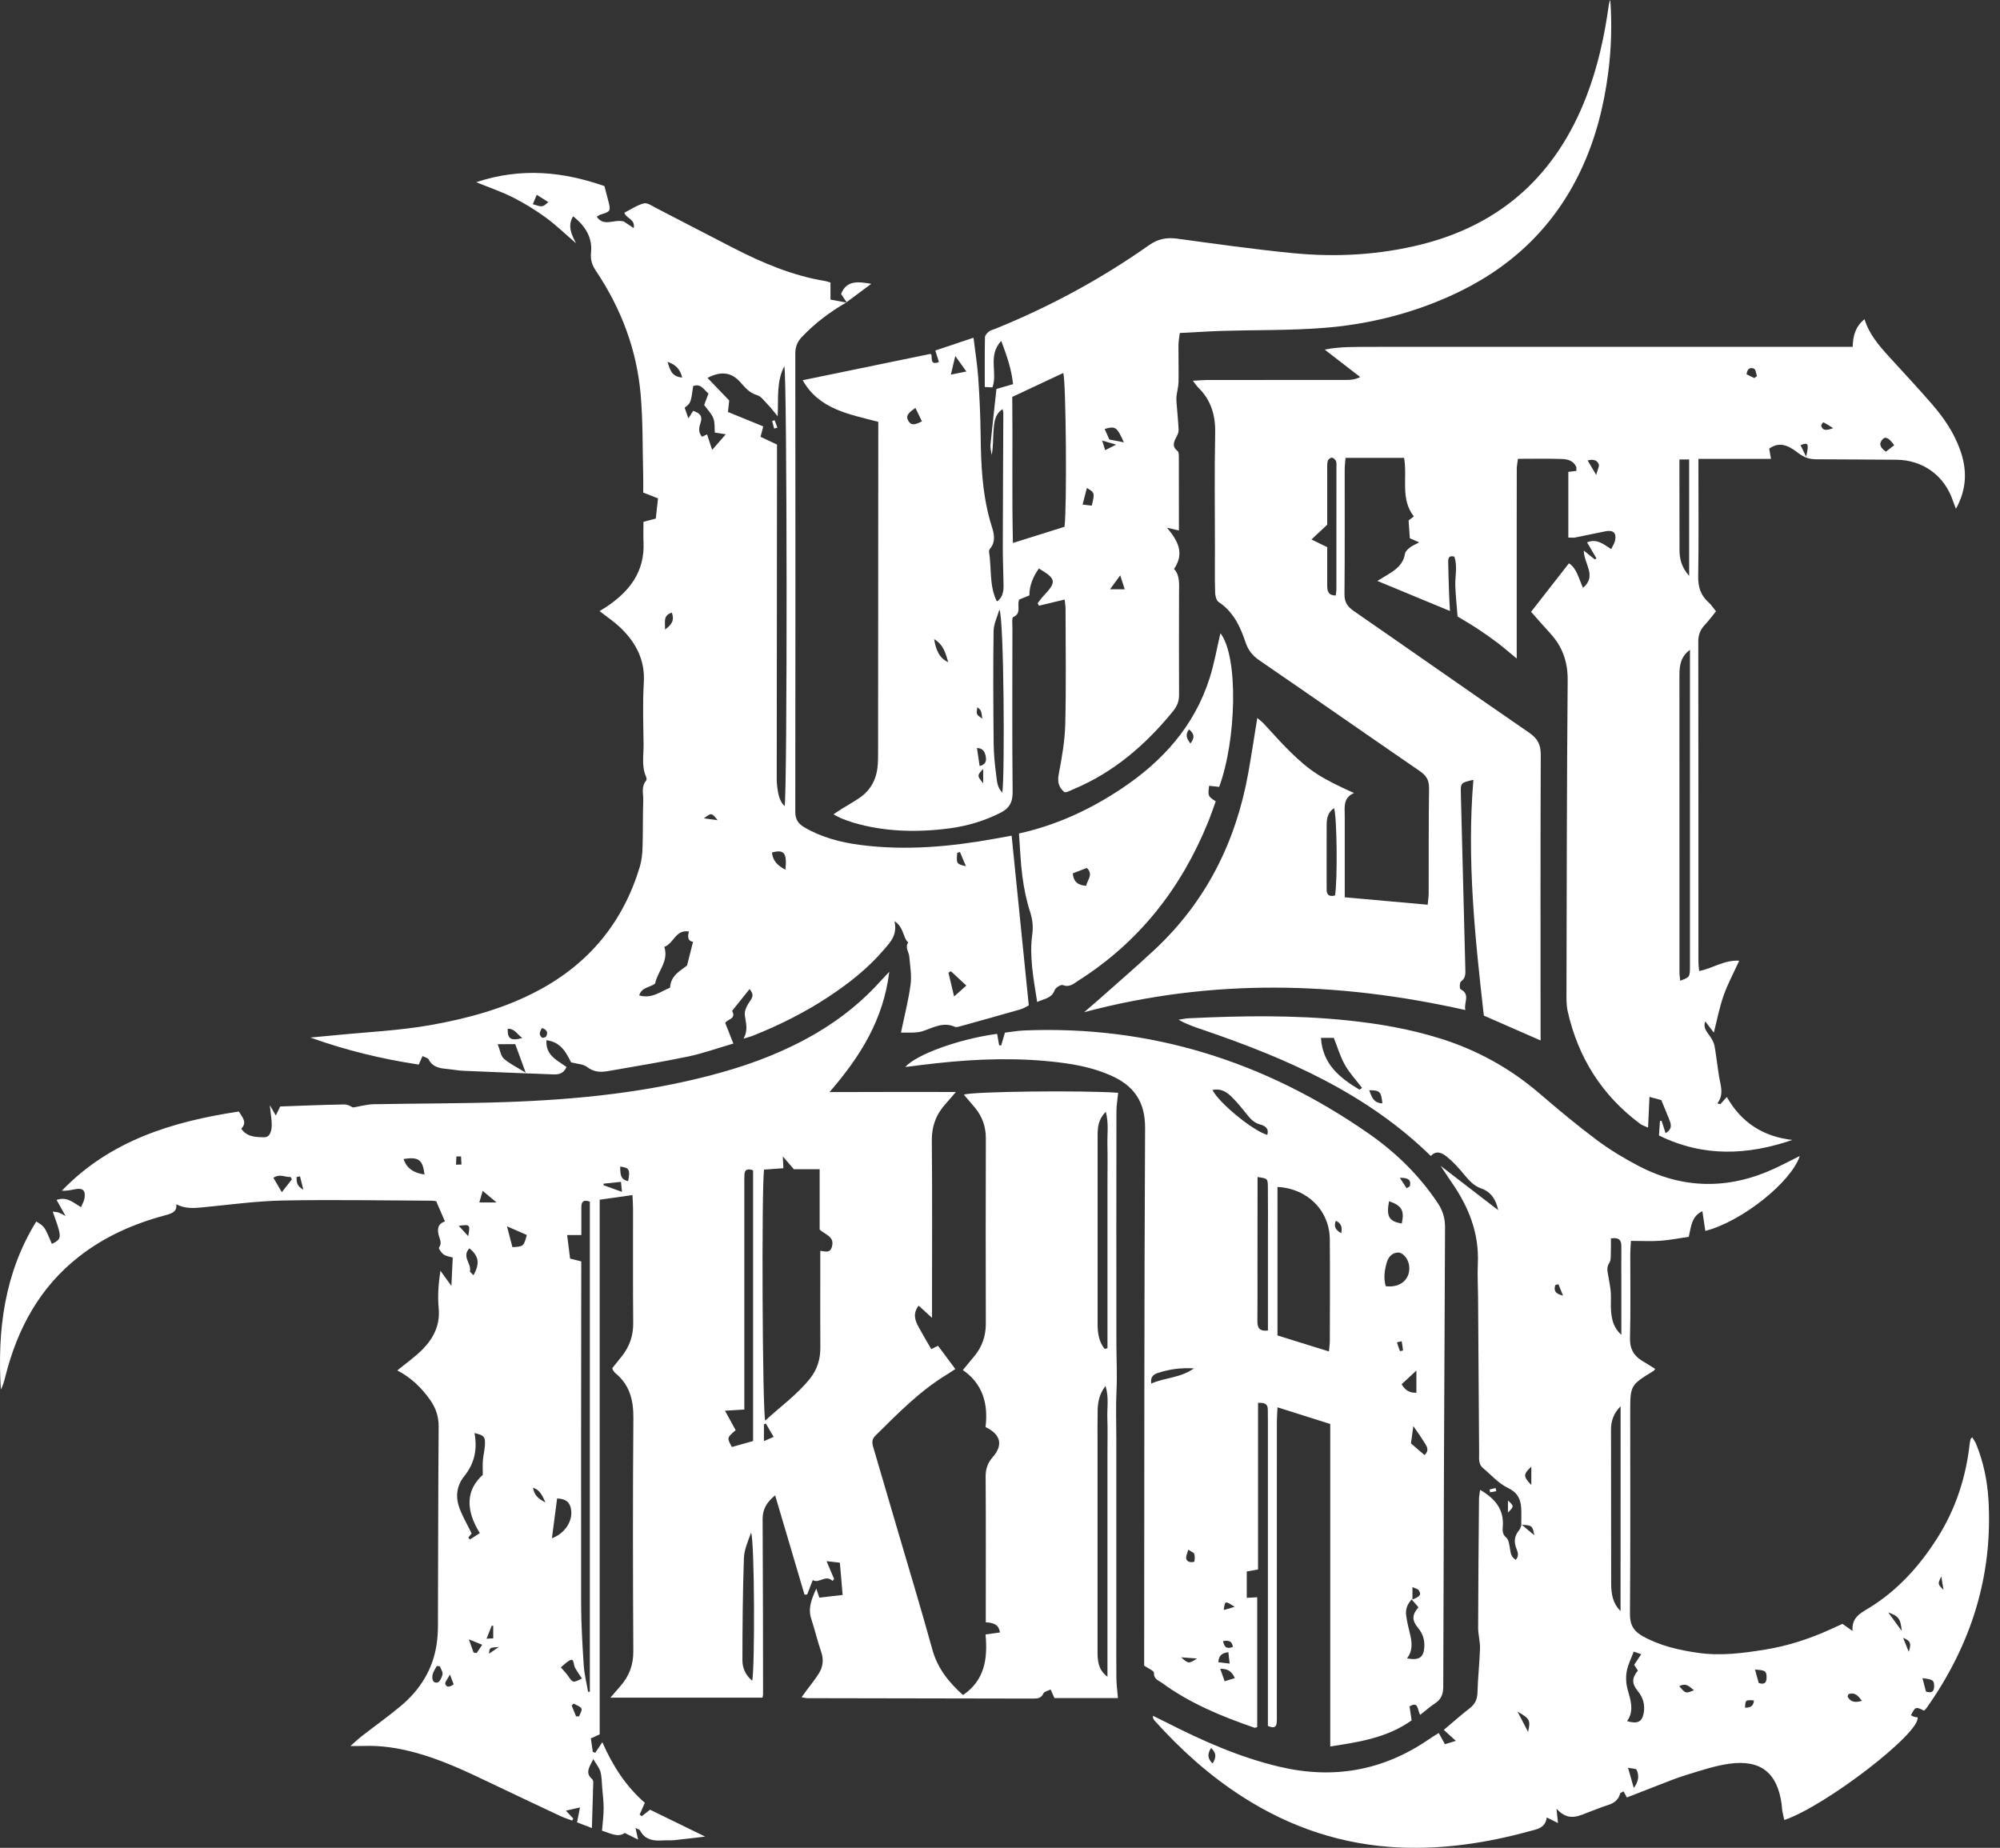 <svg width="92" height="85" viewBox="0 0 92 85" fill="none" xmlns="http://www.w3.org/2000/svg">
<rect x="0" y="0" width="92" height="85" fill="#333333" stroke="none"/>
<path d="M43.969 50.233C43.766 50.468 43.638 50.622 43.504 50.77C43.065 51.254 42.857 51.8 42.864 52.472C42.887 54.95 42.873 57.429 42.873 59.909C42.873 60.117 42.873 60.323 42.873 60.62C42.634 60.403 42.454 60.24 42.257 60.06C41.973 60.433 42.095 60.747 42.26 61.05C42.438 61.38 42.633 61.702 42.839 62.06C42.934 62.011 43.042 61.957 43.147 61.904C43.406 62.25 43.663 62.596 43.945 62.975C43.823 63.056 43.704 63.137 43.581 63.213C42.318 63.973 41.302 65.021 40.264 66.045C40.056 66.25 40.135 66.448 40.199 66.67C40.553 67.867 40.903 69.067 41.254 70.265C41.802 72.134 42.369 73.999 42.888 75.877C43.127 76.743 43.641 77.383 44.299 77.972C45.301 77.292 45.44 76.293 45.334 75.184C45.576 75.15 45.771 75.124 45.996 75.093C45.944 74.71 45.685 74.649 45.346 74.625C45.346 74.443 45.346 74.257 45.346 74.07C45.346 72.025 45.354 69.98 45.339 67.936C45.335 67.571 45.435 67.291 45.674 67.017C46.152 66.467 46.036 65.983 45.335 65.646C45.459 64.619 45.237 63.675 44.291 63.023C44.504 62.766 44.673 62.564 44.838 62.361C45.183 61.933 45.349 61.448 45.348 60.892C45.34 58.052 45.34 55.212 45.349 52.372C45.351 51.833 45.189 51.369 44.852 50.959C44.684 50.756 44.51 50.559 44.336 50.354C44.707 50.206 49.859 50.149 51.436 50.269C51.408 50.554 51.356 50.841 51.356 51.126C51.35 54.685 51.35 58.246 51.354 61.805C51.356 62.527 51.394 63.249 51.359 63.975C51.323 64.711 51.351 65.452 51.351 66.19C51.351 66.927 51.351 67.667 51.351 68.404C51.351 69.124 51.351 69.843 51.351 70.564C51.351 71.301 51.351 72.04 51.351 72.778C51.351 73.516 51.351 74.255 51.351 74.993C51.351 75.731 51.345 76.47 51.354 77.208C51.359 77.5 51.399 77.793 51.425 78.112C50.481 78.112 49.501 78.112 48.505 78.112C48.453 77.996 48.402 77.881 48.329 77.717C48.205 77.779 48.04 77.808 48 77.893C47.901 78.11 47.747 78.135 47.544 78.135C44.079 78.127 40.615 78.124 37.15 78.116C37.077 78.116 37.007 78.095 36.873 78.073C36.969 77.939 37.04 77.842 37.111 77.745C37.301 77.486 37.509 77.238 37.675 76.966C37.858 76.664 37.897 76.341 37.775 75.988C37.602 75.487 37.482 74.97 37.318 74.466C37.157 73.975 37.336 73.542 37.55 73.077C37.596 73.216 37.644 73.356 37.689 73.491C38.035 73.451 38.36 73.414 38.761 73.368C38.721 72.895 38.679 72.418 38.634 71.885C38.437 71.862 38.24 71.839 38.021 71.813C38.149 72.113 38.26 72.373 38.371 72.635C38.346 72.664 38.323 72.692 38.299 72.721C37.961 72.412 37.69 72.863 37.387 72.683C37.285 72.946 37.208 73.146 37.131 73.347C37.09 73.35 37.05 73.351 37.008 73.354C36.563 71.848 36.118 70.343 35.656 68.785C35.274 69.1 35.078 69.419 35.081 69.878C35.097 72.567 35.097 75.255 35.101 77.944C35.101 77.981 35.087 78.016 35.074 78.093C32.785 78.093 30.489 78.093 28.078 78.093C28.276 77.867 28.405 77.716 28.534 77.566C28.935 77.108 29.137 76.595 29.132 75.965C29.113 72.385 29.106 68.808 29.135 65.229C29.141 64.395 28.962 63.699 28.305 63.162C28.262 63.126 28.232 63.075 28.199 63.031C28.188 63.017 28.186 62.997 28.166 62.934C28.302 62.766 28.454 62.577 28.605 62.387C28.956 61.942 29.133 61.448 29.127 60.865C29.11 59.105 29.123 57.343 29.119 55.583C29.119 55.398 29.104 55.213 29.093 54.973C28.567 55.047 28.091 55.115 27.586 55.187C27.586 63.41 27.586 71.583 27.586 79.78C27.453 79.84 27.342 79.891 27.179 79.966C27.208 80.165 27.239 80.377 27.27 80.59C27.308 80.602 27.345 80.613 27.384 80.625C27.478 80.483 27.572 80.343 27.707 80.141C28.18 81.221 28.795 82.176 29.662 82.928C29.572 83.131 29.497 83.302 29.423 83.474C29.457 83.497 29.491 83.522 29.523 83.545C29.652 83.444 29.782 83.342 29.902 83.246C30.712 83.641 31.513 84.032 32.437 84.483C31.893 84.546 31.456 84.603 31.015 84.648C30.846 84.665 30.675 84.646 30.504 84.659C30.07 84.688 29.674 84.643 29.441 84.201C29.42 84.161 29.349 84.147 29.233 84.086C29.274 84.264 29.301 84.391 29.352 84.62C29.112 84.502 28.942 84.417 28.739 84.317C28.413 84.545 28.077 84.323 27.692 84.214C27.72 83.862 27.766 83.53 27.767 83.197C27.769 82.877 27.727 82.555 27.701 82.234C27.681 81.99 27.684 81.737 27.621 81.503C27.572 81.323 27.436 81.167 27.291 80.919C27.102 81.301 26.906 81.555 27.238 81.839C27.273 81.87 27.291 81.94 27.29 81.991C27.273 82.666 27.25 83.34 27.227 84.09C26.945 83.983 26.743 83.904 26.544 83.829C26.589 83.604 26.625 83.424 26.68 83.142C26.441 83.195 26.267 83.236 26.032 83.29C26.189 83.459 26.28 83.556 26.37 83.653C26.354 83.684 26.337 83.716 26.318 83.747C26.132 83.676 25.941 83.616 25.761 83.531C24.664 83.017 23.57 82.498 22.477 81.976C21.384 81.454 20.287 80.942 19.112 80.622C18.322 80.406 17.521 80.282 16.7 80.314C16.555 80.32 16.409 80.316 16.121 80.316C16.361 80.106 16.503 79.969 16.657 79.85C17.255 79.385 17.874 78.948 18.453 78.461C19.335 77.717 19.917 76.782 20.087 75.623C20.128 75.343 20.145 75.058 20.145 74.776C20.156 71.728 20.154 68.678 20.178 65.63C20.181 65.167 20.053 64.78 19.799 64.414C19.392 63.829 18.887 63.354 18.276 63.04C18.671 62.714 19.093 62.422 19.445 62.064C19.948 61.549 20.253 60.944 20.179 60.174C20.127 59.616 20.168 59.05 20.259 58.454C20.41 58.661 20.561 58.871 20.764 59.151C20.788 58.66 20.806 58.27 20.826 57.845C20.729 57.816 20.55 57.796 20.415 57.71C20.308 57.642 20.165 57.428 20.193 57.389C20.339 57.184 20.238 57.031 20.185 56.835C20.118 56.584 20.11 56.299 20.469 56.187C20.335 55.875 20.205 55.578 20.065 55.255C20.017 55.249 19.944 55.233 19.87 55.232C17.578 55.222 15.288 55.179 12.998 55.224C11.772 55.249 10.549 55.42 9.324 55.538C8.915 55.578 8.514 55.606 8.109 55.397C8.154 55.745 7.894 55.823 7.603 55.902C6.163 56.287 4.818 56.877 3.637 57.801C1.827 59.214 0.803 61.115 0.25 63.303C0.198 63.513 0.144 63.724 0.039 63.921C-0.126 61.197 0.196 58.577 1.667 56.191C2.049 56.418 2.049 56.418 2.386 57.22C2.757 57.04 2.807 56.949 2.696 56.536C2.623 56.268 2.519 56.009 2.425 55.734C2.711 55.766 2.711 55.766 3.016 55.937C2.882 55.698 2.75 55.458 2.602 55.196C3.081 55.03 3.369 55.319 3.726 55.531C3.789 55.376 3.869 55.25 3.889 55.115C3.943 54.753 3.805 54.634 3.443 54.706C3.249 54.745 3.053 54.785 2.844 54.773C5.074 52.456 7.938 51.592 10.986 51.129C11.151 51.404 11.384 51.619 11.099 51.92C11.356 52.306 11.779 52.31 12.158 52.313C12.42 52.316 12.491 52.017 12.499 51.794C12.508 51.523 12.452 51.251 12.412 50.838C12.537 51.055 12.596 51.155 12.688 51.315C12.753 51.18 12.802 51.076 12.888 50.898C13.845 50.865 14.843 50.821 15.842 50.805C16.012 50.802 16.181 50.922 16.238 50.944C16.614 50.882 16.896 50.799 17.177 50.795C19.184 50.756 21.191 50.765 23.196 50.698C26.569 50.584 29.917 50.248 33.184 49.331C34.719 48.9 36.198 48.324 37.576 47.51C38.693 46.85 39.692 46.048 40.555 45.076C40.64 44.981 40.73 44.888 40.908 44.702C40.635 46.903 39.586 48.586 38.158 50.236C40.148 50.234 42.003 50.223 43.969 50.233ZM35.146 53.802C35.029 54.663 35.069 64.877 35.2 65.349C35.908 64.693 36.678 64.149 37.267 63.405C37.596 62.988 37.741 62.515 37.736 61.982C37.727 60.922 37.733 59.864 37.733 58.805C37.733 58.39 37.733 57.976 37.733 57.537C37.966 57.563 38.178 57.657 38.266 57.359C38.405 56.887 37.983 56.809 37.704 56.562C37.704 55.669 37.704 54.751 37.704 53.784C37.254 53.784 36.863 53.784 36.518 53.784C36.343 53.581 36.212 53.431 36.01 53.197C36.022 53.447 36.029 53.582 36.036 53.738C35.727 53.759 35.449 53.779 35.146 53.802ZM27.051 77.822C27.079 77.822 27.107 77.822 27.133 77.824C27.133 70.303 27.133 62.783 27.133 55.275C26.839 55.167 26.742 55.282 26.742 55.526C26.74 55.954 26.742 56.384 26.742 56.812C26.489 56.812 26.309 56.812 26.089 56.812C26.138 57.206 26.181 57.554 26.224 57.896C26.41 57.942 26.564 57.981 26.738 58.024C26.738 58.206 26.738 58.357 26.738 58.506C26.734 63.594 26.725 68.683 26.732 73.772C26.734 74.716 26.791 75.661 26.852 76.604C26.879 77.012 26.982 77.415 27.051 77.822ZM34.642 66.288C34.642 62.127 34.642 57.975 34.642 53.835C34.404 53.75 34.262 53.782 34.245 54.021C34.234 54.172 34.239 54.325 34.239 54.475C34.239 57.711 34.239 60.949 34.239 64.184C34.239 64.405 34.239 64.625 34.239 64.839C33.923 64.857 33.689 64.873 33.349 64.893C33.541 65.244 33.691 65.515 33.84 65.788C33.435 66.139 33.435 66.139 33.666 66.562C33.983 66.475 34.304 66.384 34.642 66.288ZM50.943 77.129C50.943 76.642 50.943 76.156 50.943 75.668C50.943 75.176 50.943 74.685 50.943 74.194C50.943 73.684 50.943 73.172 50.943 72.663C50.943 72.171 50.943 71.68 50.943 71.189C50.943 70.698 50.943 70.206 50.943 69.715C50.943 69.224 50.943 68.732 50.943 68.241C50.943 67.731 50.943 67.22 50.943 66.71C50.943 66.219 50.957 65.728 50.938 65.236C50.92 64.768 51.018 64.289 50.855 63.753C50.558 64.135 50.501 64.503 50.492 64.88C50.481 65.372 50.487 65.863 50.487 66.354C50.487 69.567 50.487 72.78 50.487 75.991C50.489 76.411 50.521 76.816 50.943 77.129ZM50.812 62.05C50.857 62.039 50.9 62.03 50.944 62.019C50.944 61.509 50.944 61.001 50.944 60.491C50.944 59.961 50.944 59.432 50.944 58.903C50.944 58.394 50.944 57.882 50.944 57.372C50.944 56.843 50.944 56.313 50.944 55.785C50.944 55.275 50.944 54.764 50.944 54.254C50.944 53.724 50.955 53.194 50.941 52.666C50.928 52.176 51.009 51.677 50.867 51.144C50.524 51.481 50.49 51.85 50.49 52.231C50.492 53.895 50.49 55.56 50.49 57.223C50.49 58.452 50.49 59.681 50.49 60.91C50.489 61.324 50.552 61.719 50.812 62.05ZM34.601 77.314C34.727 76.725 34.713 70.93 34.551 70.5C34.413 70.885 34.233 71.277 34.22 71.674C34.166 73.239 34.153 74.806 34.151 76.373C34.151 76.721 34.29 77.057 34.601 77.314ZM21.827 65.92C21.97 66.689 21.816 67.335 21.351 67.911C21.031 68.309 20.951 68.786 21.094 69.248C21.23 69.686 21.479 70.086 21.695 70.539C21.679 70.557 21.61 70.644 21.541 70.728C21.565 70.758 21.59 70.787 21.616 70.816C21.769 70.718 21.923 70.621 22.073 70.523C21.385 69.424 21.457 68.52 22.209 67.842C22.209 67.605 22.197 67.397 22.212 67.192C22.229 66.967 22.286 66.746 22.303 66.521C22.335 66.094 22.28 66.026 21.827 65.92ZM25.388 70.759C25.947 70.559 26.321 70.025 26.278 69.513C26.244 69.113 26.035 68.939 25.627 68.93C25.548 69.542 25.47 70.146 25.388 70.759ZM24.234 56.809C23.936 56.678 23.665 56.561 23.321 56.41C23.418 56.783 23.497 57.081 23.572 57.369C24.087 57.339 24.087 57.339 24.234 56.809ZM25.799 76.698C25.933 76.856 26.052 76.974 26.144 77.109C26.35 77.412 26.357 77.419 26.771 77.211C26.697 77.101 26.623 77 26.557 76.89C26.501 76.799 26.432 76.707 26.414 76.609C26.361 76.325 26.332 76.293 26.135 76.421C26.027 76.493 25.933 76.587 25.799 76.698ZM18.564 53.313C18.722 53.781 19.066 53.958 19.528 54.027C19.443 53.342 19.257 53.206 18.564 53.313ZM21.591 57.423C21.227 57.808 21.695 58.123 21.619 58.468C21.608 58.515 21.716 58.588 21.779 58.66C22.083 58.127 22.027 57.774 21.591 57.423ZM13.427 54.249C13.407 54.214 13.389 54.177 13.369 54.141C13.124 54.167 12.884 53.97 12.576 54.18C12.697 54.386 12.808 54.577 12.964 54.84C13.161 54.588 13.293 54.419 13.427 54.249ZM20.233 76.647C20.185 76.644 20.136 76.641 20.088 76.638C20.022 76.773 19.924 76.903 19.897 77.046C19.868 77.208 19.891 77.437 20.122 77.395C20.224 77.377 20.33 77.158 20.356 77.017C20.378 76.906 20.279 76.772 20.233 76.647ZM28.893 54.334C28.993 53.801 28.949 53.715 28.528 53.662C28.544 53.952 28.5 54.251 28.893 54.334ZM28.565 54.365C28.243 54.398 28.003 54.423 27.764 54.449C27.763 54.472 27.761 54.495 27.76 54.519C28.028 54.616 28.296 54.713 28.61 54.825C28.594 54.668 28.582 54.531 28.565 54.365ZM35.587 66.097C35.454 65.869 35.342 65.677 35.229 65.483C35.2 65.495 35.171 65.509 35.141 65.521C35.141 65.758 35.141 65.994 35.141 66.29C35.319 66.214 35.428 66.165 35.587 66.097ZM21.782 76.012C21.83 76.023 21.876 76.032 21.924 76.043C22 75.931 22.075 75.818 22.181 75.66C21.989 75.581 21.846 75.523 21.567 75.41C21.669 75.694 21.726 75.852 21.782 76.012ZM22.84 55.313C22.588 55.102 22.435 54.973 22.204 54.779C22.138 55.007 22.1 55.139 22.049 55.313C22.318 55.313 22.508 55.313 22.84 55.313ZM21.539 56.864C21.63 56.319 21.63 56.319 21.102 56.387C21.259 56.559 21.379 56.69 21.539 56.864ZM26.383 78.364C26.355 78.395 26.326 78.426 26.298 78.457C26.366 78.623 26.434 78.789 26.501 78.956C26.548 78.954 26.595 78.951 26.642 78.95C26.681 78.826 26.791 78.663 26.746 78.592C26.68 78.481 26.509 78.437 26.383 78.364ZM22.688 75.364C22.688 75.148 22.688 74.968 22.688 74.787C22.665 74.785 22.642 74.785 22.619 74.783C22.548 74.964 22.476 75.142 22.381 75.381C22.532 75.373 22.616 75.369 22.688 75.364ZM20.698 77.029C20.584 77.248 20.455 77.382 20.483 77.463C20.546 77.647 20.703 77.596 20.868 77.482C20.829 77.379 20.789 77.269 20.698 77.029ZM25.094 69.113C24.937 68.791 24.857 68.557 24.518 68.43C24.576 68.778 24.75 68.939 25.094 69.113ZM21.208 53.196C21.137 53.196 21.066 53.196 20.994 53.196C20.988 53.322 20.982 53.448 20.977 53.575C21.06 53.573 21.143 53.57 21.227 53.568C21.222 53.444 21.216 53.32 21.208 53.196ZM13.799 54.109C13.746 54.121 13.694 54.135 13.641 54.147C13.651 54.337 13.617 54.543 13.954 54.723C13.885 54.454 13.842 54.281 13.799 54.109ZM22.945 75.761C22.517 75.791 22.517 75.791 22.495 76.071C22.666 75.952 22.805 75.857 22.945 75.761Z" fill="white"/>
<path d="M70.869 47.862C69.95 47.459 69.124 47.097 68.257 46.718C67.85 43.134 67.469 39.527 67.776 35.873C67.191 36 67.187 36.019 67.199 36.492C67.271 39.179 67.338 41.865 67.405 44.553C67.412 44.778 67.428 44.992 67.201 45.153C67.139 45.198 67.137 45.478 67.185 45.503C67.658 45.746 67.321 46.122 67.407 46.462C61.554 45.15 55.759 44.992 49.871 46.561C50.101 46.364 50.258 46.231 50.412 46.096C51.317 45.29 52.237 44.502 53.122 43.675C55.474 41.474 56.842 38.743 57.413 35.595C57.564 34.762 57.689 33.924 57.835 33.026C57.955 33.131 58.054 33.202 58.135 33.29C58.537 33.716 58.921 34.163 59.34 34.573C60.261 35.475 60.77 35.795 62.283 36.479C61.773 36.701 61.858 37.128 61.858 37.528C61.858 38.551 61.858 39.573 61.858 40.596C61.858 40.801 61.858 41.007 61.858 41.275C63.145 41.391 64.382 41.502 65.673 41.617C65.691 41.411 65.719 41.248 65.719 41.084C65.724 39.475 65.714 37.865 65.736 36.256C65.74 35.886 65.608 35.674 65.312 35.471C62.847 33.778 60.395 32.065 57.927 30.373C57.612 30.157 57.415 29.905 57.294 29.546C57.053 28.82 56.734 28.141 56.058 27.693C55.95 27.622 55.899 27.402 55.895 27.249C55.877 26.57 55.887 25.89 55.887 25.21C55.887 23.45 55.861 21.688 55.898 19.928C55.916 19.099 55.707 18.4 55.114 17.821C55.047 17.756 54.998 17.676 54.872 17.514C55.137 17.5 55.331 17.482 55.523 17.48C57.663 17.479 59.802 17.48 61.943 17.477C62.141 17.477 62.338 17.462 62.569 17.343C62.024 16.923 61.479 16.503 60.934 16.081C61.673 15.933 62.397 15.962 63.119 15.956C63.857 15.951 64.596 15.954 65.334 15.954C66.072 15.954 66.811 15.954 67.549 15.954C68.286 15.954 69.025 15.954 69.763 15.954C70.501 15.954 71.24 15.954 71.978 15.954C72.697 15.954 73.416 15.954 74.137 15.954C74.875 15.954 75.614 15.954 76.352 15.954C77.09 15.954 77.829 15.954 78.567 15.954C79.304 15.954 80.043 15.954 80.781 15.954C81.519 15.954 82.258 15.954 82.996 15.954C83.731 15.954 84.464 15.954 85.224 15.954C85.235 15.428 85.365 15.007 85.767 14.684C85.982 15.374 86.426 15.889 86.886 16.395C87.549 17.123 88.222 17.842 88.867 18.585C89.414 19.216 89.886 19.906 90.168 20.702C90.486 21.596 90.487 22.474 89.973 23.405C89.909 23.237 89.871 23.146 89.84 23.054C89.458 21.891 88.469 21.16 87.236 21.148C86.005 21.134 84.775 21.138 83.544 21.127C83.258 21.124 83.027 21.064 82.754 20.864C82.408 20.608 81.941 20.233 81.383 20.636C81.405 20.762 81.43 20.903 81.465 21.109C80.362 21.109 79.28 21.109 78.128 21.109C78.128 21.375 78.128 21.58 78.128 21.784C78.128 23.354 78.144 24.927 78.117 26.498C78.108 26.989 78.225 27.38 78.591 27.705C78.716 27.815 78.807 27.962 78.936 28.121C78.756 28.341 78.602 28.554 78.422 28.743C78.217 28.962 78.121 29.198 78.121 29.506C78.129 34.428 78.126 39.352 78.128 44.274C78.128 44.385 78.146 44.496 78.162 44.667C78.782 44.548 79.315 44.149 80.005 44.192C79.751 44.748 79.475 45.255 79.286 45.794C79.093 46.341 78.985 46.918 78.836 47.5C78.701 47.323 78.571 47.152 78.442 46.983C78.329 47.3 78.53 47.47 78.662 47.673C78.748 47.807 78.839 47.953 78.867 48.106C78.951 48.569 78.999 49.039 79.075 49.506C79.141 49.923 79.317 50.334 78.999 50.758C79.044 50.77 79.09 50.781 79.135 50.793C79.221 50.698 79.307 50.602 79.434 50.461C80.099 51.64 81.109 52.284 82.448 52.438C80.385 53.143 78.354 53.237 76.313 52.232C76.329 51.996 76.344 51.779 76.358 51.562C76.383 51.56 76.407 51.557 76.432 51.556C76.489 51.731 76.546 51.907 76.617 52.125C76.953 51.925 76.868 51.697 76.775 51.471C76.671 51.212 76.564 50.955 76.421 50.605C76.321 50.578 76.133 50.527 75.876 50.457C75.853 50.956 75.834 51.382 75.811 51.87C75.66 51.799 75.54 51.765 75.446 51.696C73.687 50.387 72.591 48.645 72.112 46.513C72.047 46.222 72.058 45.911 72.058 45.609C72.07 40.838 72.072 36.067 72.113 31.295C72.121 30.441 71.872 29.744 71.308 29.13C71.014 28.811 70.73 28.482 70.43 28.143C71.009 27.4 71.573 26.678 72.17 25.913C72.525 26.13 72.612 26.59 72.819 27.041C73.467 26.493 72.867 25.951 72.854 25.326C73.075 25.503 73.218 25.617 73.359 25.732C73.386 25.717 73.412 25.702 73.438 25.686C73.296 25.446 73.155 25.206 73.004 24.948C73.461 24.762 73.757 25.033 74.117 25.261C74.183 25.113 74.268 24.993 74.294 24.861C74.364 24.511 74.213 24.371 73.851 24.44C73.387 24.53 72.925 24.634 72.462 24.725C72.372 24.742 72.278 24.728 72.143 24.728C72.143 23.715 72.143 22.723 72.143 21.706C72.263 21.693 72.383 21.677 72.509 21.663C72.509 21.583 72.526 21.522 72.506 21.476C72.383 21.191 72.11 21.123 71.852 21.114C71.191 21.09 70.529 21.106 69.825 21.106C69.805 21.277 69.774 21.42 69.772 21.563C69.768 22.264 69.769 22.965 69.769 23.666C69.769 25.648 69.769 27.63 69.769 29.61C69.769 29.798 69.769 29.988 69.769 30.293C69.438 30.02 69.181 29.794 68.91 29.587C68.608 29.359 68.299 29.141 67.983 28.933C67.683 28.736 67.37 28.555 67.048 28.358C67.013 27.909 66.966 27.45 66.945 26.989C66.923 26.526 67.057 26.054 66.9 25.605C66.644 25.535 66.614 25.683 66.617 25.848C66.626 26.339 66.641 26.832 66.658 27.323C66.666 27.567 66.683 27.81 66.698 28.106C65.573 27.639 64.498 27.194 63.359 26.723C63.524 26.623 63.675 26.529 63.828 26.438C64.21 26.21 64.553 25.959 64.629 25.469C64.645 25.363 64.767 25.258 64.863 25.181C64.963 25.101 65.091 25.053 65.286 24.95C65.009 24.828 64.913 24.787 64.852 24.761C64.833 24.483 64.816 24.237 64.796 23.94C64.83 23.913 64.916 23.847 65.037 23.755C64.405 22.953 64.749 21.979 64.588 21.061C63.684 21.061 62.806 21.061 61.895 21.061C61.879 21.261 61.856 21.426 61.856 21.591C61.853 23.504 61.865 25.415 61.846 27.328C61.841 27.702 61.984 27.907 62.277 28.109C64.97 29.971 67.649 31.854 70.349 33.71C70.737 33.977 70.878 34.258 70.875 34.728C70.857 38.913 70.866 43.097 70.866 47.282C70.869 47.448 70.869 47.616 70.869 47.862ZM77.74 29.892C77.316 30.196 77.254 30.61 77.254 31.047C77.254 35.605 77.254 40.163 77.256 44.721C77.256 44.85 77.276 44.978 77.288 45.113C77.735 44.95 77.738 44.95 77.738 44.412C77.738 39.723 77.738 35.032 77.738 30.342C77.74 30.193 77.74 30.043 77.74 29.892ZM60.327 24.816C60.607 24.951 60.823 25.058 61.052 25.169C61.052 25.776 61.052 26.362 61.052 26.948C61.052 27.197 61.109 27.394 61.442 27.393C61.454 27.288 61.474 27.197 61.474 27.106C61.476 25.232 61.476 23.358 61.476 21.485C61.476 21.391 61.488 21.286 61.453 21.204C61.422 21.135 61.328 21.052 61.263 21.052C61.199 21.052 61.091 21.138 61.075 21.203C61.043 21.348 61.052 21.503 61.052 21.654C61.051 22.504 61.052 23.354 61.052 24.137C60.783 24.389 60.569 24.59 60.327 24.816ZM77.254 21.135C77.254 21.522 77.254 21.858 77.254 22.195C77.254 23.231 77.254 24.268 77.257 25.304C77.259 25.715 77.351 26.094 77.701 26.492C77.701 24.636 77.701 22.895 77.701 21.135C77.553 21.135 77.445 21.135 77.254 21.135ZM61.411 41.191C61.531 40.498 61.501 37.577 61.367 37.174C61.074 37.368 61.026 37.653 61.026 37.961C61.026 38.585 61.025 39.208 61.025 39.832C61.025 40.191 61.026 40.55 61.026 40.91C61.025 41.144 61.117 41.267 61.411 41.191ZM87.133 20.481C86.882 20.128 86.721 20.057 86.586 20.222C86.386 20.465 86.552 20.627 86.751 20.776C86.891 20.667 87.017 20.57 87.133 20.481ZM80.695 17.39C80.737 17.36 80.778 17.333 80.82 17.303C80.778 17.185 80.767 16.998 80.686 16.96C80.516 16.88 80.368 16.961 80.341 17.219C80.453 17.273 80.573 17.331 80.695 17.39ZM73.426 21.847C73.489 21.591 73.581 21.44 73.54 21.346C73.449 21.14 73.252 21.124 73.031 21.18C73.15 21.382 73.249 21.548 73.426 21.847ZM83.082 21.009C83.222 20.396 83.179 20.333 82.826 20.477C82.913 20.661 82.997 20.835 83.082 21.009ZM84.326 19.694C84.12 19.566 84.002 19.489 83.875 19.424C83.869 19.421 83.766 19.54 83.777 19.584C83.829 19.788 83.972 19.829 84.326 19.694Z" fill="white"/>
<path d="M69.977 70.144C69.977 69.881 69.993 69.618 69.974 69.356C69.945 68.942 69.8 68.65 69.364 68.444C68.936 68.241 68.597 67.847 68.222 67.535C68 67.352 68.041 67.095 68.04 66.853C68.023 64.455 68.007 62.059 67.991 59.661C67.987 59.151 67.957 58.64 67.98 58.132C68.047 56.725 67.556 55.507 66.769 54.38C66.597 54.133 66.437 53.881 66.27 53.63C67.151 54.309 68.034 54.987 68.915 55.666C68.821 55.185 68.579 54.825 68.155 54.677C67.789 54.549 67.572 54.298 67.342 54.019C67.105 53.731 66.849 53.448 66.561 53.214C66.353 53.046 66.079 52.889 65.817 53.175C62.854 50.28 59.175 48.681 55.334 47.372C54.961 47.245 54.587 47.123 54.214 46.906C54.37 46.884 54.525 46.849 54.682 46.841C57.123 46.722 59.565 46.685 61.999 46.94C63.452 47.09 64.884 47.342 66.279 47.78C67.961 48.31 69.472 49.145 70.814 50.297C71.674 51.038 72.548 51.765 73.456 52.444C74.06 52.895 74.715 53.289 75.383 53.638C77.431 54.705 79.518 54.723 81.613 53.759C82.002 53.579 82.383 53.377 82.79 53.175C82.397 54.383 80.104 56.202 78.445 56.622C78.402 56.33 78.359 56.04 78.309 55.714C77.82 55.946 77.793 56.396 77.684 56.893C77.274 56.952 76.834 57.041 76.39 57.074C75.959 57.106 75.523 57.08 75.023 57.08C75.012 57.281 74.995 57.482 74.993 57.682C74.99 58.969 75.015 60.257 74.98 61.543C74.967 62.02 75.13 62.339 75.511 62.581C75.717 62.712 75.927 62.837 76.136 62.966C76.112 63.003 76.099 63.04 76.073 63.055C74.992 63.719 74.99 63.719 74.99 64.982C74.99 68.068 75.004 71.153 74.978 74.24C74.973 74.751 75.158 75.042 75.579 75.273C76.373 75.71 77.228 75.904 78.117 76.032C79.158 76.18 80.181 76.046 81.197 75.881C82.246 75.712 83.255 75.382 84.223 74.94C84.394 74.862 84.565 74.782 84.752 74.697C84.882 74.788 85.012 74.88 85.217 75.023C85.172 74.421 85.554 74.221 85.927 73.996C87.274 73.182 88.3 72.043 89.132 70.725C89.963 69.407 90.433 67.959 90.606 66.413C90.613 66.339 90.632 66.265 90.65 66.192C90.653 66.177 90.673 66.166 90.723 66.117C90.787 66.226 90.861 66.322 90.904 66.428C91.234 67.243 91.414 68.095 91.468 68.966C91.682 72.508 90.658 75.689 88.622 78.567C88.59 78.614 88.546 78.65 88.508 78.691C88.128 78.5 88.101 78.509 87.904 78.9C87.952 78.925 87.997 78.957 88.047 78.972C88.1 78.989 88.157 78.989 88.209 78.996C88.359 79.701 84.003 83.063 82.078 83.721C82.046 83.576 82.01 83.436 81.986 83.294C81.969 83.201 81.97 83.106 81.958 83.012C81.765 81.557 81.003 80.93 79.549 81.132C78.881 81.224 78.228 81.449 77.578 81.646C77.108 81.788 76.652 81.979 76.193 82.154C75.753 82.322 75.315 82.496 74.835 82.684C74.779 82.582 74.727 82.484 74.684 82.402C74.587 82.461 74.533 82.473 74.527 82.499C74.448 82.806 74.233 82.952 73.946 83.04C73.675 83.123 73.413 83.237 73.147 83.332C72.659 83.507 72.175 83.839 71.599 83.2C71.633 83.522 71.645 83.656 71.667 83.861C71.49 83.773 71.348 83.702 71.152 83.603C71.082 84.107 70.684 84.146 70.325 84.244C68.397 84.771 66.443 85.068 64.436 84.987C61.779 84.879 59.352 84.069 57.125 82.633C55.619 81.663 54.3 80.474 53.107 79.143C53.062 79.094 53.027 79.037 53.035 78.926C53.249 79.031 53.464 79.134 53.677 79.243C55.332 80.086 57.022 80.836 58.841 81.267C61.319 81.857 63.607 81.46 65.713 80.018C65.851 79.923 65.996 79.835 66.181 79.718C66.276 79.889 66.361 80.041 66.467 80.232C66.592 80.194 66.726 80.154 66.968 80.08C66.743 79.875 66.586 79.73 66.415 79.575C66.805 79.246 67.197 78.898 67.609 78.578C67.853 78.387 67.955 78.17 67.964 77.854C67.981 77.177 68.06 76.501 68.08 75.824C68.089 75.507 67.992 75.187 67.994 74.87C67.998 72.901 68.017 70.931 68.034 68.963C68.035 68.837 68.063 68.711 68.085 68.534C68.776 68.934 69.19 69.433 69.129 70.226C69.113 70.414 69.109 70.58 69.292 70.733C69.4 70.822 69.421 71.032 69.452 71.193C69.491 71.394 69.478 71.608 69.728 71.751C69.866 71.594 69.832 71.417 69.772 71.279C69.632 70.953 69.645 70.667 69.879 70.391C69.937 70.323 69.956 70.22 69.993 70.132C70.168 70.277 70.341 70.422 70.576 70.619C70.504 70.181 70.459 70.154 69.977 70.144ZM74.547 64.691C74.219 65.013 74.103 65.381 74.106 65.79C74.111 66.282 74.108 66.775 74.108 67.266C74.109 69.119 74.111 70.973 74.114 72.826C74.114 73.292 74.173 73.744 74.545 74.109C74.547 70.97 74.547 67.83 74.547 64.691ZM74.102 56.966C74.102 57.191 74.109 57.394 74.099 57.597C74.091 57.764 74.114 57.965 74.031 58.088C73.877 58.315 73.955 58.518 73.989 58.735C74.026 58.974 74.08 59.21 74.097 59.45C74.117 59.75 74.082 60.055 74.112 60.354C74.15 60.713 74.22 61.073 74.582 61.403C74.582 60.613 74.582 59.916 74.582 59.22C74.582 58.598 74.578 57.976 74.582 57.352C74.585 57.089 74.522 56.906 74.102 56.966ZM75.152 75.974C75.04 76.266 74.919 76.514 74.852 76.775C74.801 76.97 74.793 77.184 74.81 77.386C74.827 77.591 74.892 77.793 74.947 77.991C75.061 78.398 75.117 78.797 74.844 79.171C75.318 79.313 75.537 79.208 75.609 78.809C75.677 78.438 75.591 78.099 75.348 77.802C75.057 77.446 75.058 77.189 75.343 76.847C75.283 76.751 75.221 76.658 75.172 76.581C75.28 76.419 75.375 76.276 75.497 76.094C75.328 76.035 75.231 76 75.152 75.974ZM62.539 50.126C62.577 50.098 62.614 50.069 62.653 50.041C62.386 49.69 62.078 49.362 61.864 48.982C61.648 48.598 61.524 48.164 61.356 47.743C61.185 47.743 60.986 47.743 60.764 47.743C60.841 48.96 61.635 49.586 62.539 50.126ZM80.901 77.418C81.149 77.502 81.263 77.417 81.263 77.166C81.263 76.869 81.206 76.827 80.73 76.801C80.789 77.01 80.846 77.215 80.901 77.418ZM88.594 77.81C88.828 77.887 88.967 77.84 88.97 77.577C88.973 77.294 88.918 77.251 88.433 77.195C88.49 77.409 88.542 77.611 88.594 77.81ZM74.889 81.317C74.997 81.694 75.066 81.937 75.155 82.248C75.385 81.934 75.406 81.669 75.281 81.409C75.254 81.349 75.08 81.358 74.889 81.317ZM62.982 50.151C63.096 50.45 63.182 50.744 63.59 50.753C63.53 50.208 63.472 50.149 62.982 50.151ZM70.441 67.466C70.059 67.822 70.067 67.917 70.441 68.312C70.441 68.045 70.441 67.797 70.441 67.466ZM87.479 75.022C87.427 74.461 87.339 74.344 86.859 74.17C87.106 74.511 87.293 74.766 87.479 75.022ZM69.805 78.732C69.994 79.094 70.13 79.354 70.291 79.664C70.413 79.136 70.375 79.06 69.805 78.732ZM85.648 78.236C85.477 78.013 85.334 77.837 85.052 77.922C85.021 77.931 84.981 78.031 84.996 78.059C85.14 78.304 85.351 78.329 85.648 78.236ZM55.71 80.408C55.534 80.682 55.543 80.89 55.777 81.122C55.945 80.859 55.971 80.648 55.71 80.408ZM77.247 77.566C77.541 77.907 77.541 77.907 77.921 77.751C77.723 77.606 77.584 77.383 77.247 77.566ZM71.687 59.074C71.639 59.088 71.59 59.1 71.542 59.114C71.481 59.333 71.499 59.511 71.899 59.596C71.807 59.37 71.747 59.222 71.687 59.074ZM80.68 78.219C80.291 78.193 80.291 78.193 80.271 78.553C80.507 78.557 80.667 78.489 80.68 78.219ZM89.3 72.519C89.129 72.863 89.129 72.863 89.401 73.134C89.361 72.895 89.338 72.76 89.3 72.519ZM87.544 75.341C87.642 75.587 87.701 75.732 87.801 75.981C87.913 75.653 87.926 75.483 87.544 75.341Z" fill="white"/>
<path d="M38.938 13.909C38.18 14.346 37.487 14.867 36.882 15.505C36.675 15.722 36.584 15.957 36.584 16.267C36.592 23.291 36.592 30.317 36.583 37.342C36.583 37.699 36.723 37.898 37.01 38.063C37.81 38.528 38.685 38.753 39.592 38.87C41.661 39.136 43.711 38.951 45.75 38.583C46.008 38.537 46.266 38.489 46.535 38.44C46.797 41.04 47.057 43.612 47.324 46.247C47.23 46.293 47.09 46.389 46.934 46.433C46.027 46.695 45.115 46.946 44.205 47.199C44.114 47.223 44.002 47.266 43.928 47.234C43.386 46.992 42.936 47.271 42.446 47.433C42.138 47.534 41.778 47.485 41.444 47.502C41.602 46.735 41.789 46.02 41.886 45.295C41.943 44.873 41.864 44.431 41.827 44.001C41.809 43.786 41.615 43.586 41.779 43.354C41.519 43.12 41.594 42.669 41.146 42.373C41.288 43.003 40.965 43.328 40.678 43.664C39.936 44.537 39.046 45.239 38.092 45.866C36.996 46.586 35.83 47.168 34.613 47.651C34.511 47.691 34.404 47.716 34.199 47.778C34.439 47.368 34.297 47.029 34.261 46.679C34.239 46.468 34.384 46.211 34.519 46.023C34.659 45.828 34.644 45.692 34.479 45.498C34.207 45.84 33.94 46.171 33.675 46.502C33.892 46.88 33.432 46.884 33.361 47.057C33.484 47.368 33.595 47.651 33.735 48.004C32.984 48.223 32.323 48.46 31.644 48.602C30.422 48.856 29.191 49.057 27.961 49.272C27.623 49.33 27.308 49.318 27.002 49.079C26.828 48.944 26.548 48.942 26.273 48.871C26.047 48.44 25.816 47.935 25.137 47.85C25.088 48.554 25.642 48.776 26.059 49.081C25.928 49.392 25.693 49.432 25.44 49.422C24.06 49.37 22.68 49.315 21.3 49.256C21.093 49.247 20.888 49.205 20.68 49.185C20.305 49.147 19.925 49.135 19.716 48.731C19.682 48.665 19.56 48.643 19.435 48.58C19.378 48.711 19.331 48.819 19.263 48.971C17.578 48.716 15.918 48.318 14.279 47.727C14.641 47.693 15.003 47.662 15.365 47.625C16.851 47.476 18.353 47.411 19.82 47.151C21.53 46.846 23.215 46.39 24.77 45.558C27.113 44.306 28.662 42.415 29.429 39.88C29.515 39.595 29.548 39.287 29.557 38.988C29.58 38.269 29.565 37.55 29.589 36.831C29.6 36.521 29.483 36.185 29.725 35.903C29.751 35.873 29.746 35.789 29.725 35.745C29.502 35.255 29.611 34.737 29.605 34.231C29.591 33.284 29.56 32.335 29.616 31.391C29.676 30.353 29.249 29.555 28.539 28.873C28.256 28.6 27.921 28.378 27.579 28.109C27.686 28.044 27.803 27.976 27.915 27.901C28.964 27.195 29.663 26.29 29.602 24.948C29.588 24.647 29.6 24.345 29.6 24.004C29.77 23.96 29.927 23.917 30.167 23.854C30.198 23.572 30.233 23.248 30.268 22.926C30.013 22.826 29.823 22.751 29.588 22.658C29.588 22.38 29.594 22.098 29.586 21.816C29.554 20.587 29.577 19.352 29.469 18.129C29.286 16.076 28.571 14.191 27.424 12.477C27.244 12.207 27.151 11.97 27.188 11.608C27.258 10.937 26.927 10.391 26.361 9.949C26.112 10.388 26.258 10.729 26.498 11.191C25.972 10.738 25.562 10.339 25.105 10.006C24.632 9.663 24.13 9.353 23.609 9.088C23.098 8.828 22.548 8.643 21.904 8.381C23.982 7.692 25.904 7.898 27.804 8.56C27.871 8.817 27.928 9.034 27.985 9.252C28.103 9.709 28.089 9.731 27.616 9.874C27.567 9.889 27.526 9.926 27.45 9.971C27.794 10.45 28.217 10.071 28.693 10.187C28.762 10.233 28.939 10.353 29.15 10.493C29.232 10.077 28.818 10.071 28.721 9.785C29.02 9.634 29.304 9.435 29.619 9.355C29.78 9.315 30.002 9.477 30.185 9.57C31.381 10.185 32.568 10.812 33.765 11.423C35.1 12.105 36.474 12.686 37.969 12.93C38.041 12.942 38.111 12.97 38.202 12.997C38.202 13.245 38.202 13.484 38.202 13.781C38.447 13.827 38.696 13.873 38.946 13.92L38.938 13.909ZM32.545 17.384C32.894 17.747 33.201 18.066 33.544 18.423C33.529 18.559 33.507 18.757 33.486 18.951C34.05 19.182 34.586 19.399 35.111 19.615C35.055 19.822 35.018 19.959 34.983 20.093C35.26 20.223 35.494 20.333 35.742 20.45C35.742 20.648 35.742 20.818 35.742 20.987C35.737 25.831 35.733 30.675 35.73 35.518C35.73 35.745 35.721 35.974 35.753 36.197C35.797 36.504 35.834 36.824 36.092 37.085C36.221 36.529 36.21 17.306 36.079 16.848C35.713 17.544 35.81 18.288 35.774 19.148C35.56 18.894 35.454 18.748 35.328 18.62C35.169 18.46 35.02 18.235 34.826 18.178C34.47 18.073 34.278 17.83 34.053 17.578C33.649 17.123 33.17 17.057 32.545 17.384ZM31.881 43.322C31.625 43.29 31.628 43.063 31.692 42.849C31.073 42.746 31.008 43.388 30.558 43.558C30.775 44.212 30.255 44.671 30.134 45.243C29.91 45.429 29.515 45.4 29.404 45.788C29.974 45.956 30.37 45.618 30.823 45.434C30.851 44.847 31.342 44.634 31.604 44.411C31.71 43.99 31.787 43.69 31.881 43.322ZM31.667 19.244C31.772 19.079 31.826 18.994 31.884 18.901C32.177 18.994 32.334 19.13 32.226 19.447C32.152 19.661 32.109 19.885 32.294 20.091C32.375 20.052 32.449 20.017 32.525 19.982C32.594 20.191 32.657 20.388 32.759 20.695C33.005 20.413 33.167 20.227 33.386 19.977C33.144 19.94 33.007 19.919 32.882 19.898C32.864 19.675 32.891 19.436 32.813 19.239C32.727 19.021 32.543 18.84 32.391 18.629C32.454 18.462 32.52 18.289 32.59 18.103C32.372 17.922 32.237 17.627 31.886 17.759C31.778 18.535 31.778 18.535 31.494 18.754C31.539 18.881 31.588 19.017 31.667 19.244ZM22.893 48.033C23.007 48.315 23.035 48.574 23.178 48.7C23.44 48.933 23.771 49.088 24.183 49.344C23.999 48.84 23.857 48.454 23.701 48.032C23.506 48.033 23.269 48.033 22.893 48.033ZM43.742 44.677C43.705 44.699 43.666 44.721 43.629 44.744C43.714 45.096 43.797 45.45 43.889 45.839C44.096 45.654 44.25 45.515 44.452 45.335C44.194 45.096 43.968 44.887 43.742 44.677ZM36.129 40.006C36.21 39.236 36.067 39.061 35.51 39.216C35.547 39.587 35.758 39.814 36.129 40.006ZM24.51 9.393C24.954 9.535 24.954 9.535 25.222 9.296C25.047 9.187 24.884 9.084 24.69 8.961C24.618 9.133 24.564 9.262 24.51 9.393ZM31.382 17.368C31.277 16.974 31.094 16.778 30.703 16.644C30.832 17.008 30.874 17.319 31.382 17.368ZM24.026 47.748C23.791 47.584 23.678 47.312 23.358 47.322C23.332 47.781 23.501 47.896 24.026 47.748ZM30.905 28.18C30.483 28.312 30.607 28.617 30.59 28.957C30.917 28.733 31.028 28.517 30.905 28.18ZM44.157 39.193C44.116 39.205 44.074 39.218 44.032 39.23C43.989 39.73 43.997 39.743 44.433 39.846C44.331 39.607 44.243 39.399 44.157 39.193ZM33.008 37.727C32.733 37.38 32.733 37.38 32.379 37.645C32.585 37.671 32.74 37.691 33.008 37.727ZM24.929 47.288C24.835 47.454 24.763 47.597 24.934 47.731C24.966 47.756 25.098 47.718 25.123 47.675C25.223 47.491 25.157 47.365 24.929 47.288Z" fill="white"/>
<path d="M65.326 78.885C65.191 78.641 65.258 78.24 64.839 78.497C64.87 78.705 64.901 78.906 64.935 79.137C63.828 79.926 62.548 80.132 61.191 80.337C61.191 75.372 61.191 70.46 61.191 65.504C60.381 65.249 59.614 65.005 58.765 64.737C58.753 65.01 58.736 65.225 58.736 65.44C58.734 69.889 58.734 74.337 58.734 78.786C58.734 78.937 58.742 79.09 58.728 79.241C58.707 79.482 58.565 79.499 58.323 79.391C58.323 79.184 58.323 78.96 58.323 78.737C58.323 74.269 58.323 69.801 58.323 65.333C58.323 65.162 58.322 64.993 58.319 64.822C58.312 64.563 58.146 64.519 57.87 64.531C57.87 67.083 57.87 69.627 57.87 72.195C57.656 72.233 57.498 72.262 57.351 72.288C57.351 72.7 57.351 73.082 57.351 73.501C57.538 73.491 57.678 73.484 57.832 73.474C57.832 75.478 57.832 77.463 57.832 79.444C57.779 79.459 57.739 79.487 57.712 79.478C56.204 78.959 54.736 78.356 53.439 77.405C53.287 77.294 53.068 77.243 53.082 76.95C53.087 76.855 52.813 76.747 52.632 76.621C52.632 76.418 52.632 76.193 52.632 75.966C52.64 67.939 52.632 59.912 52.674 51.887C52.68 50.656 52.141 49.932 51.091 49.469C50.339 49.136 49.541 48.971 48.733 48.873C46.845 48.64 44.955 48.703 43.068 48.91C42.6 48.96 42.132 49.022 41.641 49.082C42.166 48.494 44.128 47.79 45.868 47.557C45.899 47.73 45.928 47.904 45.959 48.076C45.99 48.083 46.022 48.09 46.053 48.096C46.105 47.916 46.159 47.734 46.227 47.502C46.498 47.469 46.794 47.416 47.093 47.402C52.92 47.158 58.184 48.823 62.948 52.136C64.199 53.006 65.283 54.06 66.136 55.34C66.364 55.681 66.473 56.029 66.472 56.452C66.435 63.493 66.409 70.536 66.39 77.579C66.389 77.913 66.309 78.155 66.027 78.343C65.791 78.497 65.58 78.685 65.326 78.885ZM61.131 62.167C61.149 61.959 61.172 61.813 61.172 61.668C61.175 60.117 61.185 58.565 61.171 57.014C61.16 55.681 60.142 54.67 58.764 54.6C58.764 56.866 58.764 59.13 58.764 61.431C59.551 61.672 60.319 61.913 61.131 62.167ZM58.325 61.204C58.325 61.006 58.325 60.804 58.325 60.602C58.325 59.393 58.325 58.186 58.325 56.977C58.325 56.184 58.331 55.39 58.322 54.597C58.317 54.209 58.305 54.209 57.847 54.143C57.847 54.335 57.847 54.522 57.847 54.71C57.846 55.88 57.846 57.051 57.844 58.221C57.844 59.071 57.849 59.92 57.84 60.77C57.838 61.064 57.918 61.251 58.325 61.204ZM63.744 59.165C64.448 59.255 64.923 58.803 64.812 58.169C64.764 57.895 64.528 57.613 64.317 57.617C64.034 57.623 63.868 57.821 63.795 58.062C63.689 58.421 63.635 58.795 63.744 59.165ZM64.935 73.573C64.702 73.835 64.651 74.07 64.685 74.318C64.721 74.579 64.779 74.837 64.844 75.093C64.947 75.504 65.015 75.908 64.722 76.284C65.269 76.39 65.483 76.251 65.517 75.781C65.542 75.449 65.452 75.15 65.234 74.888C64.941 74.535 64.947 74.283 65.249 73.935C65.158 73.829 65.064 73.722 64.935 73.573ZM55.773 50.14C56.078 50.744 57.644 52.021 58.294 52.204C58.389 51.896 58.175 51.782 57.957 51.723C57.676 51.648 57.513 51.46 57.347 51.251C57.123 50.97 56.897 50.69 56.641 50.44C56.412 50.217 56.135 50.054 55.773 50.14ZM54.924 62.945C54.279 62.908 53.767 62.994 53.269 63.153C53.067 63.217 52.907 63.333 52.959 63.644C53.586 63.36 54.274 63.401 54.924 62.945ZM64.481 56.282C64.611 55.684 64.484 55.46 63.897 55.255C63.763 55.959 63.889 56.18 64.481 56.282ZM65.529 66.933C65.785 66.683 65.606 66.496 65.497 66.317C65.352 66.083 65.191 65.86 65.013 65.6C64.973 65.888 64.936 66.16 64.904 66.397C65.123 66.585 65.305 66.741 65.529 66.933ZM65.154 63.045C64.91 63.271 64.702 63.464 64.474 63.675C64.619 63.921 64.809 64.08 65.154 64.066C65.154 63.709 65.154 63.387 65.154 63.045ZM56.803 77.192C56.666 76.895 56.489 76.753 56.13 76.767C56.207 76.983 56.267 77.147 56.335 77.337C56.503 77.285 56.637 77.243 56.803 77.192ZM54.662 71.284C54.616 71.434 54.592 71.498 54.575 71.566C54.538 71.717 54.59 71.826 54.748 71.854C54.813 71.865 54.94 71.85 54.941 71.834C54.956 71.717 54.972 71.589 54.935 71.481C54.913 71.415 54.801 71.38 54.662 71.284ZM56.045 76.464C56.216 76.484 56.369 76.502 56.564 76.525C56.541 76.324 56.524 76.174 56.504 76C56.213 76.042 56.058 76.148 56.045 76.464ZM64.973 73.582C65.238 73.459 65.431 73.396 65.258 73.148C65.215 73.086 65.109 73.071 64.973 73.006C64.973 73.214 64.973 73.353 64.973 73.582ZM61.696 56.729C61.759 56.419 61.679 56.268 61.45 56.156C61.351 56.407 61.414 56.565 61.696 56.729ZM64.704 54.657C64.753 54.63 64.801 54.602 64.85 54.574C64.924 54.292 64.804 54.174 64.393 54.178C64.527 54.386 64.615 54.522 64.704 54.657ZM64.477 61.697C64.405 61.714 64.333 61.731 64.26 61.748C64.305 61.883 64.345 62.019 64.399 62.15C64.402 62.158 64.541 62.125 64.539 62.121C64.525 61.979 64.501 61.839 64.477 61.697ZM56.263 75.489C56.319 75.823 56.477 75.849 56.712 75.758C56.678 75.501 56.54 75.443 56.263 75.489ZM54.333 76.237C54.675 76.538 54.675 76.538 55.066 76.291C54.773 76.27 54.585 76.256 54.333 76.237ZM56.794 73.916C56.35 73.625 56.35 73.625 56.293 74.06C56.444 74.018 56.578 73.98 56.794 73.916Z" fill="white"/>
<path d="M45.837 17.892C46.101 17.816 46.332 17.748 46.6 17.671C46.535 17.003 46.318 16.379 46.058 15.68C45.42 16.362 45.904 17.146 45.651 17.821C45.543 17.814 45.439 17.808 45.3 17.801C45.3 17.024 45.294 16.271 45.308 15.52C45.309 15.43 45.402 15.321 45.48 15.258C45.565 15.19 45.685 15.164 45.79 15.122C48.291 14.107 50.65 12.832 52.856 11.278C53.258 10.995 53.652 10.912 54.133 10.976C55.913 11.217 57.693 11.471 59.481 11.645C61.471 11.839 63.456 11.729 65.401 11.24C69.116 10.302 71.605 7.989 72.974 4.436C73.495 3.086 73.803 1.685 74.001 0.257C74.014 0.171 74.026 0.083 74.074 0C74.154 1.118 74.122 2.232 73.978 3.341C73.777 4.907 73.387 6.424 72.708 7.855C71.436 10.539 69.386 12.416 66.694 13.622C64.827 14.459 62.86 14.936 60.831 15.088C59.323 15.203 57.806 15.175 56.293 15.219C55.634 15.239 54.977 15.283 54.271 15.318C54.245 15.537 54.211 15.698 54.209 15.86C54.206 16.428 54.223 16.997 54.213 17.564C54.208 17.784 54.146 18.002 54.12 18.223C54.108 18.331 54.114 18.441 54.123 18.551C54.154 18.962 54.199 19.372 54.217 19.783C54.222 19.887 54.168 20.003 54.116 20.1C53.991 20.331 53.901 20.537 54.168 20.748C54.233 20.799 54.225 20.961 54.227 21.072C54.231 22.168 54.23 23.267 54.23 24.402C54.08 24.368 53.955 24.338 53.68 24.275C54.213 24.902 54.484 25.469 54.006 26.171C54.286 26.468 54.237 26.889 54.236 27.3C54.234 28.852 54.227 30.405 54.237 31.957C54.239 32.262 54.145 32.489 53.954 32.723C52.702 34.257 51.242 35.52 49.398 36.296C49.294 36.341 49.192 36.39 49.086 36.431C49.053 36.444 49.012 36.439 48.968 36.442C48.699 36.219 48.631 35.968 48.704 35.598C48.85 34.839 48.984 34.067 49.002 33.297C49.045 31.537 49.018 29.777 49.015 28.015C49.015 27.885 48.992 27.756 48.975 27.579C48.562 27.677 48.175 27.77 47.789 27.862C47.77 27.824 47.752 27.785 47.733 27.747C47.821 27.636 47.9 27.517 47.997 27.416C48.611 26.764 48.594 26.633 47.789 26.15C47.527 26.524 47.35 26.927 47.351 27.389C47.177 27.46 47.025 27.522 46.883 27.58C46.766 27.85 47.008 28.209 46.611 28.384C46.538 28.417 46.571 28.703 46.571 28.872C46.569 31.391 46.555 33.909 46.581 36.427C46.586 36.915 46.424 37.188 45.998 37.4C45.258 37.767 44.485 37.999 43.674 38.105C42.177 38.301 40.69 38.267 39.23 37.836C39.05 37.782 38.873 37.713 38.697 37.642C38.594 37.6 38.497 37.542 38.339 37.46C38.49 37.36 38.6 37.282 38.718 37.209C38.99 37.04 39.272 36.883 39.537 36.703C40.074 36.336 40.335 35.808 40.378 35.167C40.39 34.978 40.392 34.788 40.392 34.599C40.395 29.713 40.398 24.83 40.401 19.945C40.401 19.775 40.401 19.607 40.401 19.404C39.061 19.054 37.667 18.826 36.925 17.489C38.892 17.084 40.812 16.689 42.802 16.279C42.945 16.316 42.696 16.847 43.19 16.655C43.139 16.492 43.088 16.327 43.024 16.123C43.59 15.934 44.156 15.745 44.781 15.535C44.861 16.194 44.96 16.79 45 17.391C45.06 18.26 45.098 19.13 45.109 20C45.126 21.442 45.189 22.872 45.636 24.265C45.733 24.566 45.802 24.927 45.55 25.229C45.517 25.269 45.488 25.333 45.496 25.381C45.616 26.123 45.502 26.901 45.83 27.613C45.837 27.63 45.854 27.642 45.873 27.662C46.21 27.405 46.164 27.035 46.158 26.683C46.15 26.177 46.127 25.671 46.129 25.166C46.133 23.103 46.145 21.04 46.153 18.977C46.153 18.94 46.136 18.905 46.115 18.82C45.747 19.07 45.733 19.449 45.703 19.8C45.673 20.172 45.696 20.551 45.617 20.93C45.597 20.77 45.548 20.607 45.563 20.45C45.647 19.599 45.743 18.757 45.837 17.892ZM46.564 18.258C46.589 20.502 46.543 22.703 46.594 24.976C47.45 24.708 48.22 24.466 48.967 24.232C49.083 23.374 49.039 17.582 48.911 17.157C48.126 17.526 47.344 17.893 46.564 18.258ZM45.973 28.039C45.879 28.369 45.71 28.697 45.705 29.028C45.68 30.75 45.691 32.472 45.708 34.194C45.713 34.683 45.761 35.176 45.827 35.663C45.862 35.926 45.865 36.222 46.108 36.459C46.224 35.612 46.184 28.451 45.973 28.039ZM51.029 20.217C51.269 20.263 51.477 20.305 51.699 20.348C51.376 19.635 51.313 19.59 50.814 19.732C50.881 19.886 50.949 20.037 51.029 20.217ZM42.11 18.765C41.733 19.022 41.668 19.15 41.779 19.35C41.896 19.561 42.044 19.573 42.409 19.382C42.315 19.19 42.221 18.996 42.11 18.765ZM50.219 23.262C50.364 22.683 50.358 22.66 49.997 22.447C49.933 22.698 49.871 22.935 49.799 23.209C49.971 23.23 50.074 23.243 50.219 23.262ZM43.74 17.232C43.997 17.18 44.171 17.146 44.453 17.089C44.265 16.826 44.136 16.644 43.943 16.375C43.863 16.709 43.814 16.92 43.74 17.232ZM43.62 30.462C43.5 30.069 43.415 29.666 42.968 29.399C43.056 29.887 43.191 30.265 43.62 30.462ZM45.063 35.236C45.342 35.175 45.382 35.001 45.346 34.808C45.311 34.611 45.24 34.422 44.94 34.406C44.983 34.694 45.021 34.955 45.063 35.236ZM51.062 27.108C51.363 27.108 51.513 27.108 51.738 27.108C51.668 26.89 51.617 26.736 51.53 26.465C51.349 26.712 51.249 26.85 51.062 27.108ZM50.838 20.707C51.014 20.619 51.129 20.561 51.343 20.453C51.083 20.377 50.925 20.333 50.7 20.266C50.757 20.451 50.789 20.55 50.838 20.707ZM45.226 35.372C44.941 35.669 44.943 35.684 45.226 36.032C45.226 35.8 45.226 35.609 45.226 35.372ZM45.186 33.06C45.137 32.678 45.137 32.678 44.958 32.53C44.904 32.861 44.904 32.861 45.186 33.06Z" fill="white"/>
<path d="M46.873 38.341C48.631 37.948 50.164 37.228 51.592 36.276C53.487 35.013 54.946 33.393 55.645 31.186C55.859 30.511 55.979 29.807 56.139 29.128C56.983 30.211 56.871 34.075 56.081 36.197C55.933 36.182 55.776 36.163 55.619 36.147C55.562 36.621 55.562 36.621 55.924 36.864C55.811 37.169 55.705 37.488 55.579 37.799C54.344 40.849 52.408 43.327 49.614 45.102C49.4 45.238 49.209 45.437 48.89 45.313C48.802 45.279 48.554 45.435 48.511 45.552C48.374 45.923 48.051 45.937 47.71 46.091C47.542 45.017 47.342 44.001 47.486 42.962C47.536 42.595 47.489 42.267 47.375 41.913C47.208 41.395 47.1 40.852 47.03 40.311C46.945 39.678 46.925 39.036 46.873 38.341ZM49.994 39.926C49.77 40.012 49.56 40.092 49.347 40.175C49.383 40.573 49.596 40.721 49.962 40.748C50.024 40.465 50.306 40.22 49.994 39.926ZM54.761 34.201C54.958 33.94 54.952 33.753 54.692 33.553C54.501 33.813 54.599 33.987 54.761 34.201Z" fill="white"/>
<path d="M38.952 13.918C38.865 13.789 38.781 13.659 38.691 13.525C38.939 12.868 39.497 12.96 40.078 13.056C39.696 13.339 39.314 13.621 38.935 13.906C38.938 13.909 38.952 13.918 38.952 13.918Z" fill="white"/>
<path d="M69.366 69.023C69.651 69.284 69.651 69.284 69.366 69.579C69.366 69.379 69.366 69.236 69.366 69.023Z" fill="white"/>
<path d="M68.522 68.516C68.614 68.493 68.705 68.472 68.798 68.449C68.808 68.496 68.818 68.546 68.829 68.594C68.733 68.61 68.639 68.627 68.543 68.646C68.536 68.601 68.53 68.56 68.522 68.516Z" fill="white"/>
<path d="M35.611 19.714C35.58 19.598 35.55 19.481 35.519 19.366C35.557 19.353 35.594 19.342 35.633 19.33C35.676 19.444 35.719 19.558 35.761 19.672C35.711 19.686 35.66 19.7 35.611 19.714Z" fill="white"/>
</svg>
